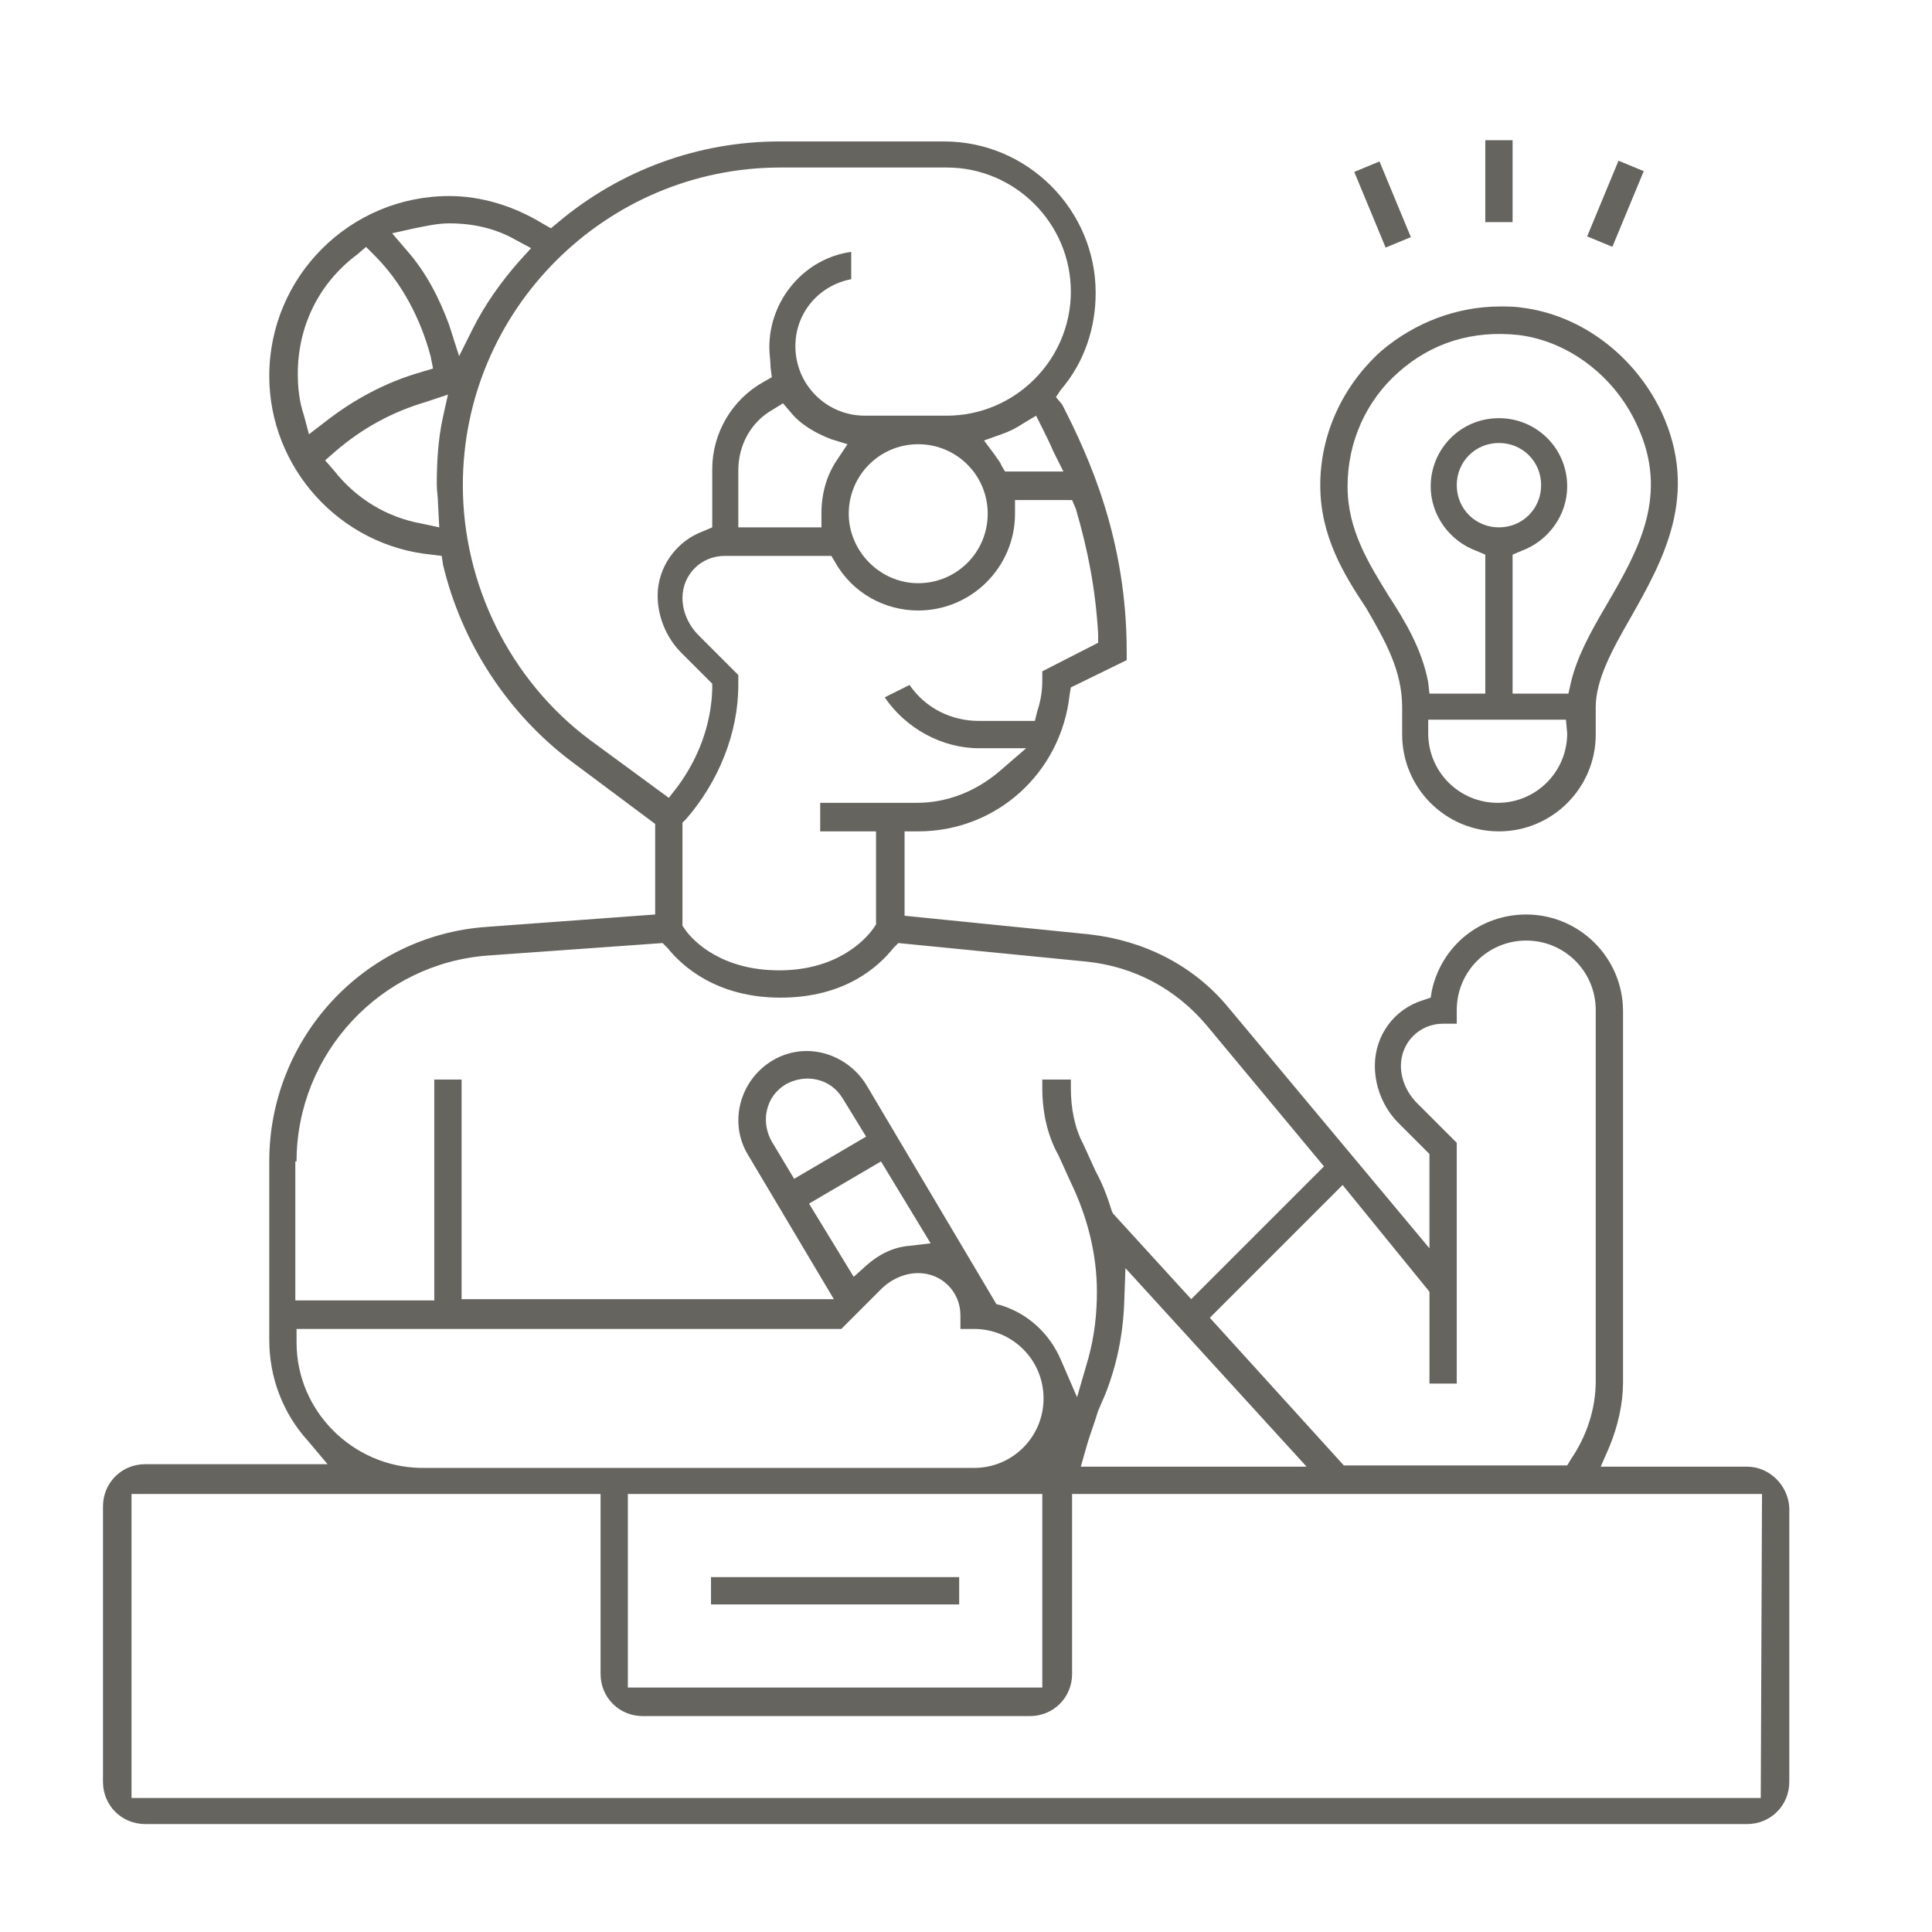 <?xml version="1.0" encoding="utf-8"?>
<!-- Generator: Adobe Illustrator 25.1.0, SVG Export Plug-In . SVG Version: 6.00 Build 0)  -->
<svg version="1.1" id="Calque_1" xmlns="http://www.w3.org/2000/svg" xmlns:xlink="http://www.w3.org/1999/xlink" x="0px" y="0px"
	 viewBox="0 0 155.7 155.7" style="enable-background:new 0 0 155.7 155.7;" xml:space="preserve">
<style type="text/css">
	.st0{fill:#66645f;}
</style>
<path class="st0" d="M140.8,118.2H129l0.7-1.6c0.7-1.7,1.1-3.5,1.1-5.2V81.5c0-4.3-3.5-7.8-7.8-7.8c-3.7,0-6.8,2.5-7.6,6.1l-0.1,0.6
	l-0.6,0.2c-2.3,0.7-3.9,2.8-3.9,5.3c0,1.7,0.7,3.4,1.9,4.6l2.5,2.5v7.6L99,81.2c-2.8-3.4-6.8-5.4-11.2-5.9l-14.9-1.5V67H74
	c6.3,0,11.5-4.7,12.2-11l0.1-0.6l4.5-2.2v-0.7c0-9-3-15.6-5.2-19.9L85.1,32l0.4-0.6c1.9-2.2,2.8-5,2.8-7.8c0-6.7-5.5-12.2-12.2-12.2
	H62.8c-6.5,0-12.8,2.3-17.8,6.5l-0.6,0.5l-0.7-0.4c-2.3-1.4-4.9-2.2-7.5-2.2c-8,0-14.5,6.5-14.5,14.5c0,7.4,5.7,13.7,13.1,14.4
	l0.8,0.1l0.1,0.7c1.5,6.3,5.2,12,10.4,15.9l6.7,5v7.3l-13.6,1c-9.9,0.7-17.5,9-17.5,18.9V108c0,3,1.1,5.9,3.1,8.1l1.6,1.9H11.7
	c-1.9,0-3.4,1.5-3.4,3.4v22.2c0,1.9,1.5,3.4,3.4,3.4h129.1c1.9,0,3.4-1.5,3.4-3.4v-22.1C144.1,119.7,142.6,118.2,140.8,118.2z
	 M115.2,104.1v7.4h2.2V92.1l-3.2-3.2c-0.8-0.8-1.3-1.9-1.3-3c0-1.9,1.5-3.4,3.4-3.4h1.1v-1.1c0-3.1,2.5-5.6,5.6-5.6
	c3.1,0,5.6,2.5,5.6,5.6v29.9c0,2.2-0.7,4.4-2,6.3l-0.3,0.5h-18l-10.8-11.9l10.7-10.7L115.2,104.1z M105.3,118.2H87.1l0.4-1.4
	c0.3-1.1,0.7-2.1,1-3.1l0.6-1.4c0.9-2.3,1.4-4.7,1.5-7.3l0.1-2.8L105.3,118.2z M86.7,41c1,3.4,1.6,6.6,1.8,10.1v0.7L84,54.1v0.7
	c0,0.8-0.1,1.6-0.4,2.5l-0.2,0.8h-4.5c-2.2,0-4.3-1-5.6-2.9l-2,1c1.7,2.5,4.6,4.1,7.6,4.1h3.8l-2.2,1.9c-1.9,1.6-4.2,2.5-6.6,2.5
	h-7.8V67h4.5v7.5l-0.2,0.3c-0.7,1-3,3.4-7.6,3.4s-6.9-2.3-7.6-3.3L55,74.6v-8.3l0.3-0.3c2.6-3,4.2-6.9,4.2-10.8v-0.8l-3.2-3.2
	c-0.8-0.8-1.3-1.9-1.3-3c0-1.9,1.5-3.4,3.4-3.4h8.6l0.3,0.5c1.4,2.5,4,3.9,6.7,3.9c4.3,0,7.8-3.5,7.8-7.8v-1.1h4.6L86.7,41z
	 M59.5,42.5v-4.6c0-2,1-3.9,2.8-4.9l0.8-0.5l0.6,0.7c0.8,1,2,1.7,3.3,2.2l1.3,0.4L67.5,37c-0.9,1.3-1.3,2.8-1.3,4.4v1.1H59.5z
	 M68.4,41.4c0-3.1,2.5-5.6,5.6-5.6c3.1,0,5.6,2.5,5.6,5.6c0,3.1-2.5,5.6-5.6,5.6C70.9,47,68.4,44.4,68.4,41.4z M85.7,38H81l-0.3-0.5
	c-0.1-0.3-0.4-0.6-0.5-0.8l-0.9-1.2l1.4-0.5c0.6-0.2,1.2-0.5,1.8-0.9l1-0.6l0.5,1c0.3,0.6,0.6,1.2,0.9,1.9L85.7,38z M24.5,33.5
	c-0.4-1.2-0.5-2.3-0.5-3.4c0-3.8,1.7-7.3,4.8-9.6l0.7-0.6l0.7,0.7c2.2,2.2,3.7,5.1,4.5,8.1l0.2,1l-1,0.3c-2.8,0.8-5.4,2.2-7.7,4
	l-1.3,1L24.5,33.5z M35.7,33.6c-0.4,1.8-0.5,3.7-0.5,5.5c0,0.4,0.1,1,0.1,1.5l0.1,1.9l-1.4-0.3c-2.8-0.5-5.3-2-7.1-4.3l-0.7-0.8
	l0.8-0.7c2.2-1.9,4.6-3.2,7.3-4l1.8-0.6L35.7,33.6z M36.2,26.2c-0.8-2.2-1.9-4.3-3.4-6l-1.2-1.4l1.8-0.4c1-0.2,1.9-0.4,2.8-0.4
	c1.9,0,3.7,0.4,5.3,1.3l1.3,0.7l-1,1.1c-1.4,1.6-2.7,3.4-3.7,5.4L37,28.7L36.2,26.2z M47.5,59.6c-6.4-4.8-10.2-12.5-10.2-20.5
	c0-14.1,11.5-25.6,25.6-25.6h13.4c5.5,0,10,4.5,10,10s-4.5,10-10,10h-6.6c-3.1,0-5.6-2.5-5.6-5.6c0-2.7,1.9-4.9,4.5-5.4v-2.2
	c-3.7,0.5-6.6,3.8-6.6,7.7c0,0.5,0.1,1.1,0.1,1.6l0.1,0.8l-0.7,0.4c-2.5,1.4-4.1,4.1-4.1,7v4.7l-0.7,0.3c-2.2,0.8-3.7,2.9-3.7,5.2
	c0,1.7,0.7,3.4,1.9,4.6l2.5,2.5v0.5c-0.1,2.8-1.1,5.5-2.8,7.8l-0.7,0.9L47.5,59.6z M23.9,93.6c0-8.7,6.8-16,15.5-16.6l14-1l0.4,0.4
	c1.2,1.5,4,4,9.1,4c5.2,0,7.9-2.5,9.1-4l0.4-0.4l15.2,1.5c3.8,0.4,7.2,2.2,9.7,5.2l9.4,11.3L96,104.7l-6.3-6.9l-0.1-0.2
	c-0.4-1.3-0.8-2.3-1.3-3.2l-1-2.2c-0.7-1.3-1-2.9-1-4.5v-0.7H84v0.7c0,1.9,0.4,3.8,1.3,5.4l1,2.2c1.3,2.7,2.1,5.7,2.1,8.8
	c0,1.8-0.2,3.6-0.7,5.4l-0.9,3.1l-1.3-3c-0.9-2.1-2.6-3.7-4.8-4.4l-0.4-0.1L69.8,87.4c-1-1.6-2.8-2.7-4.8-2.7c-1,0-2,0.3-2.8,0.8
	c-2.6,1.6-3.5,5-1.9,7.6l6.9,11.6h-30V87h-2.2v17.8H23.8V93.6H23.9z M71,93.6l4,6.6l-1.7,0.2c-1.3,0.1-2.5,0.7-3.5,1.6l-1,0.9
	l-3.6-5.9L71,93.6z M64,95l-1.8-3c-0.4-0.7-0.6-1.6-0.4-2.5c0.2-0.9,0.7-1.6,1.5-2.1c0.7-0.4,1.6-0.6,2.5-0.4
	c0.9,0.2,1.6,0.7,2.1,1.5l1.9,3.1L64,95z M23.9,108.2v-1.1h43.9l3.2-3.2c0.8-0.8,1.9-1.3,3-1.3c1.9,0,3.4,1.5,3.4,3.4v1.1h1.1
	c3.1,0,5.6,2.5,5.6,5.6s-2.5,5.6-5.6,5.6H33.9C28.4,118.2,23.9,113.7,23.9,108.2z M84,120.4V136H50.6v-15.6H84z M141.9,144.9H10.6
	v-24.5h37.8v14.5c0,1.9,1.5,3.4,3.4,3.4H83c1.9,0,3.4-1.5,3.4-3.4v-14.5H142L141.9,144.9L141.9,144.9z"/>
<rect x="57.3" y="127.1" class="st0" width="20" height="2.2"/>
<path class="st0" d="M113,57v2.2c0,4.3,3.5,7.8,7.8,7.8c4.3,0,7.8-3.5,7.8-7.8V57c0-2.2,1.3-4.6,2.8-7.2c2.6-4.6,5.6-9.9,2.5-16.6
	c-2.2-4.6-6.5-7.8-11.2-8.4c-0.6-0.1-1.2-0.1-1.8-0.1c-3.5,0-6.9,1.3-9.6,3.6c-3.1,2.8-4.9,6.7-4.9,10.8s1.9,7.2,3.7,9.9
	C111.6,51.6,113,54,113,57z M126.3,59.1c0,3.1-2.5,5.6-5.6,5.6s-5.6-2.5-5.6-5.6V58h11.1L126.3,59.1L126.3,59.1z M112.7,30
	c2.7-2.4,6-3.4,9.7-3c4,0.5,7.7,3.3,9.5,7.2c2.7,5.7,0.1,10.2-2.4,14.5c-1.3,2.2-2.4,4.2-2.9,6.3l-0.2,0.9h-4.5V44.7l0.7-0.3
	c2.2-0.8,3.7-2.9,3.7-5.2c0-3.1-2.5-5.5-5.5-5.5c-3.1,0-5.5,2.5-5.5,5.5c0,2.3,1.5,4.4,3.7,5.2l0.7,0.3v11.2h-4.5l-0.1-0.9
	c-0.5-2.7-1.9-5-3.2-7c-1.6-2.6-3.3-5.3-3.3-8.8C108.6,35.6,110.1,32.3,112.7,30z M120.8,42.5c-1.9,0-3.4-1.5-3.4-3.4
	s1.5-3.4,3.4-3.4c1.9,0,3.4,1.5,3.4,3.4S122.7,42.5,120.8,42.5z"/>
<rect x="119.7" y="11.3" class="st0" width="2.2" height="6.6"/>
<rect x="110.3" y="13.2" transform="matrix(0.924 -0.383 0.383 0.924 2.167 43.902)" class="st0" width="2.2" height="6.6"/>
<rect x="126.9" y="15.3" transform="matrix(0.383 -0.924 0.924 0.383 65.169 130.445)" class="st0" width="6.6" height="2.2"/>
</svg>
